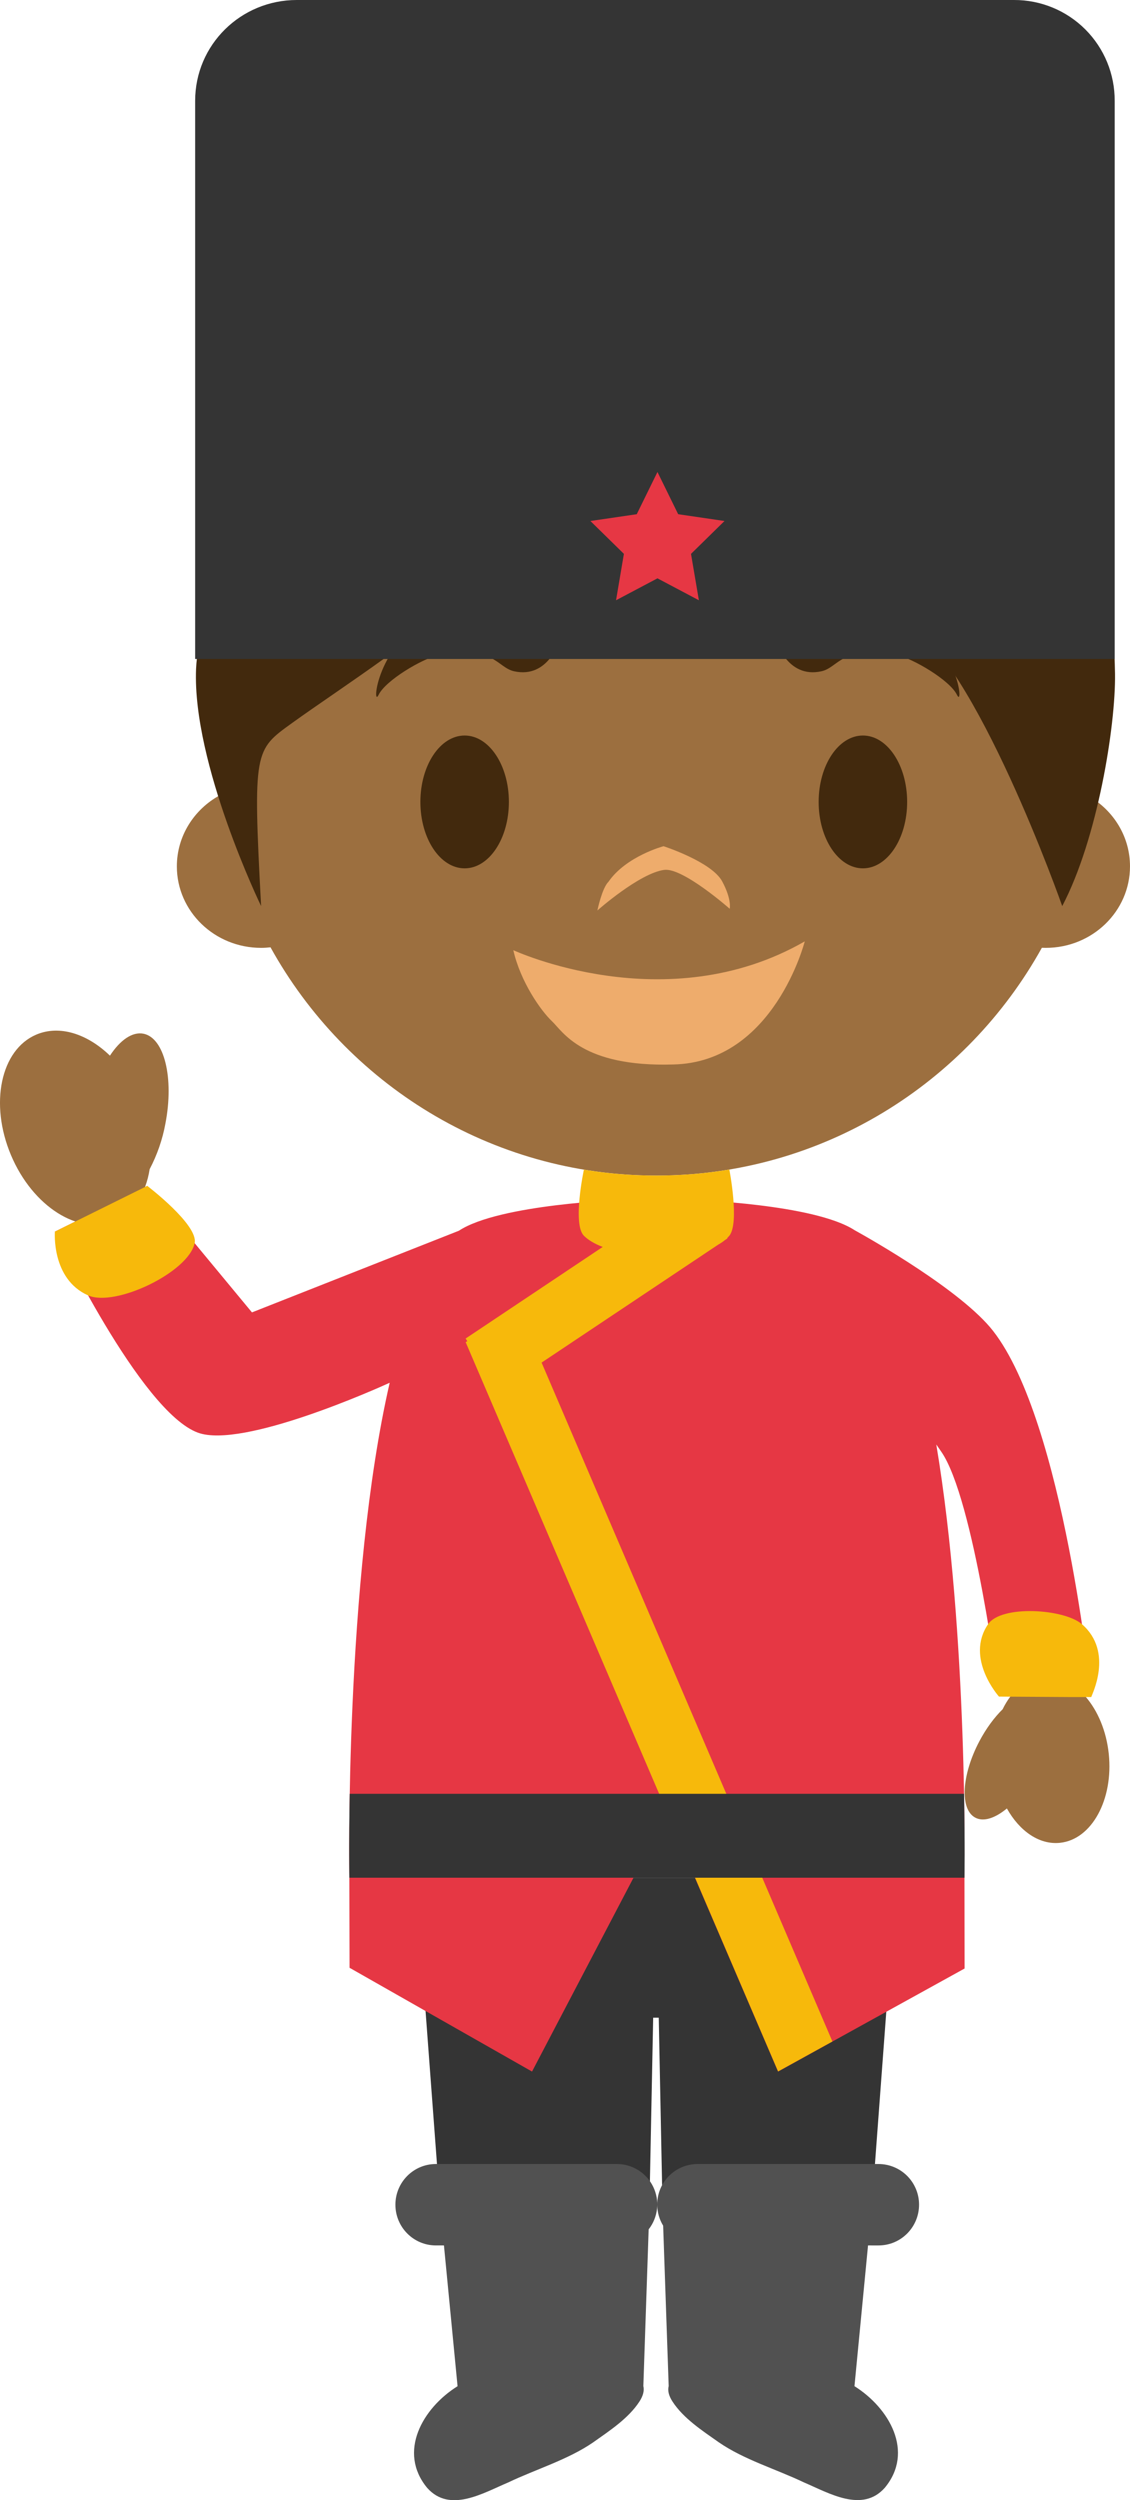 <svg version="1.1" xmlns="http://www.w3.org/2000/svg" xmlns:xlink="http://www.w3.org/1999/xlink" width="51.072" height="112.939" viewBox="0,0,51.072,112.939"><g transform="translate(-214,-123.775)"><g data-paper-data="{&quot;isPaintingLayer&quot;:true}" fill-rule="evenodd" stroke="none" stroke-width="1" stroke-linecap="butt" stroke-linejoin="miter" stroke-miterlimit="10" stroke-dasharray="" stroke-dashoffset="0" style="mix-blend-mode: normal"><path d="M263.382,159.846c1.018,0.661 1.69,1.786 1.69,3.064c0,2.034 -1.706,3.682 -3.806,3.682c-0.06,0 -0.117,-0.002 -0.177,-0.004c-3.406,6.138 -9.934,10.291 -17.426,10.291c-7.501,0 -14.032,-4.161 -17.437,-10.312c-0.141,0.016 -0.283,0.025 -0.424,0.025c-2.105,0 -3.809,-1.648 -3.809,-3.682c0,-1.372 0.779,-2.572 1.929,-3.204c-0.134,-0.941 -0.202,-1.898 -0.202,-2.875c0,-11.071 8.929,-20.047 19.943,-20.047c11.013,0 19.941,8.976 19.941,20.047c0.001,1.009 -0.074,2.017 -0.223,3.015" data-paper-data="{&quot;origPos&quot;:null}" fill="#9c6f3f"/><path d="M237.229,154.096c-0.772,-0.174 -0.908,-1.201 -3.386,-0.74c-0.779,0.18 -2.417,1.156 -2.732,1.808c-0.316,0.652 -0.088,-2.392 2.457,-3.522c1.835,-0.675 2.457,-0.642 3.977,-0.642c1.52,0 1.987,0.907 1.766,1.65c0,0 -0.503,1.803 -2.082,1.446zM251.134,154.096c0.772,-0.174 0.908,-1.201 3.386,-0.74c0.779,0.18 2.417,1.156 2.732,1.808c0.316,0.652 0.087,-2.392 -2.457,-3.522c-1.835,-0.675 -2.457,-0.642 -3.977,-0.642c-1.52,0 -1.987,0.907 -1.766,1.65c0,0 0.503,1.803 2.082,1.446z" data-paper-data="{&quot;origPos&quot;:null}" fill="#42290d"/><path d="M237,160c0,1.657 -0.895,3 -2,3c-1.105,0 -2,-1.343 -2,-3c0,-1.657 0.895,-3 2,-3c1.105,0 2,1.343 2,3M255,160c0,1.657 -0.895,3 -2,3c-1.105,0 -2,-1.343 -2,-3c0,-1.657 0.895,-3 2,-3c1.105,0 2,1.343 2,3" data-paper-data="{&quot;origPos&quot;:null}" fill="#42290d"/><path d="M244.02,163.069c-1.125,0.153 -3.02,1.834 -3.02,1.834c0,0 0.207,-1.009 0.503,-1.299c0.8,-1.156 2.487,-1.604 2.487,-1.604c0,0 2.173,0.703 2.65,1.588c0.443,0.824 0.34,1.238 0.34,1.238c0,0 -2.121,-1.871 -2.96,-1.756z" fill="#eeac6c"/><path d="M237.2,166.696c0,0 6.897,3.208 13.172,-0.397c0,0 -1.39,5.47 -5.95,5.561c-4.115,0.122 -4.984,-1.492 -5.477,-1.956c-0.492,-0.463 -1.42,-1.772 -1.745,-3.208" fill="#eeac6c"/><path d="M264.395,154.219c0.031,2.354 -0.791,7.45 -2.386,10.486c0,0 -3.923,-11.16 -7.153,-12.926c-3.948,-2.16 -14.36,0.953 -17.89,-1.847c-0.585,-0.464 -0.52,-1.518 -0.52,-1.518c0,0 -0.674,1.341 -1,1.715c-1.71,1.957 -6.145,4.79 -8.25,6.31c-1.691,1.221 -1.77,1.209 -1.395,8.266c0,0 -3.112,-6.422 -2.94,-10.706c0.05,-1.236 0.647,-3.975 1.617,-6.76c3.506,-7.08 10.78,-11.943 19.183,-11.943c9.654,0 17.816,6.417 20.497,15.239c0.134,1.224 0.214,2.453 0.237,3.684" data-paper-data="{&quot;origPos&quot;:null}" fill="#42290d"/><path d="M222.82,153.543v-25.212c0,-2.536 2.065,-4.556 4.593,-4.556h32.414c1.21,-0.005 2.371,0.474 3.226,1.329c0.855,0.856 1.333,2.017 1.327,3.227v25.212z" fill="#343434"/><path d="M243.715,145.096l0.936,1.907l2.094,0.307l-1.514,1.485l0.356,2.095l-1.872,-0.99l-1.872,0.99l0.355,-2.096l-1.514,-1.484l2.095,-0.307z" fill="#e63744"/><path d="M233.887,223.366l-1.103,-14.768h21.724l-1.1,14.768h-9.466l-0.169,-8.447h-0.252l-0.168,8.447z" fill="#343434"/><path d="M243.317,224.481l-0.24,7.075c0.052,0.222 -0.018,0.455 -0.172,0.695c-0.497,0.769 -1.365,1.333 -2.099,1.853c-1.14,0.783 -2.577,1.208 -3.84,1.81c-1.14,0.481 -2.638,1.392 -3.658,0.245c-1.346,-1.625 -0.204,-3.611 1.372,-4.594l-0.615,-6.359h-0.364c-1.011,0 -1.83,-0.823 -1.83,-1.84c0,-1.016 0.819,-1.838 1.83,-1.838h8.176c0.699,-0.001 1.337,0.397 1.644,1.025c0.306,0.628 0.227,1.376 -0.204,1.927z" fill="#515151"/><path d="M253.232,225.206l-0.613,6.358c1.572,0.985 2.718,2.965 1.37,4.59c-1.019,1.145 -2.518,0.24 -3.658,-0.245c-1.261,-0.602 -2.7,-1.023 -3.84,-1.807c-0.734,-0.518 -1.602,-1.078 -2.099,-1.848c-0.154,-0.238 -0.227,-0.473 -0.17,-0.696l-0.25,-7.245c-0.171,-0.28 -0.268,-0.605 -0.268,-0.955c0,-1.017 0.82,-1.83 1.83,-1.83h8.174c0.486,0.001 0.952,0.195 1.296,0.54c0.343,0.345 0.535,0.812 0.534,1.298c0,1.016 -0.819,1.84 -1.83,1.84z" fill="#515151"/><path d="M259.15,200.396c0,0 -1.129,-8.94 -2.616,-11.056l-0.217,-0.314c1.45,8.653 1.273,19.533 1.273,19.533l0.006,4.138l-8.43,4.655l-5.008,-11.668l-6.112,11.668l-8.247,-4.688l-0.01,-4.103c0,0 -0.221,-13.44 1.824,-22.324c-0.514,0.234 -6.645,2.994 -8.665,2.256c-2.613,-0.951 -6.467,-9.083 -6.467,-9.083l4.175,-2.064l4.732,5.713l9.352,-3.689c1.821,-1.198 7.35,-1.394 7.35,-1.394l1.533,0.048h0.131l1.535,-0.048c0,0 5.506,0.179 7.339,1.371c0.74,0.41 4.844,2.734 6.26,4.554c3.207,4.115 4.435,16.5 4.435,16.5l-4.173,-0.005" fill="#e63744"/><path d="M215.639,170.511c1.05,-0.447 2.306,-0.038 3.33,0.95c0.46,-0.701 1.006,-1.088 1.512,-0.992c0.948,0.186 1.393,2.005 0.994,4.067c-0.132,0.716 -0.372,1.408 -0.711,2.053c-0.17,1.092 -0.718,1.966 -1.581,2.332c-1.608,0.686 -3.707,-0.642 -4.686,-2.965c-0.98,-2.323 -0.466,-4.761 1.142,-5.445M264.112,202.996c-0.218,-2.07 -1.558,-3.624 -2.99,-3.471c-0.772,0.082 -1.409,0.64 -1.806,1.46c-0.377,0.37 -0.745,0.865 -1.053,1.448c-0.807,1.531 -0.89,3.074 -0.185,3.448c0.375,0.203 0.899,0.025 1.43,-0.414c0.571,1.023 1.466,1.652 2.402,1.552c1.433,-0.15 2.419,-1.955 2.202,-4.023" data-paper-data="{&quot;origPos&quot;:null}" fill="#9c6f3f"/><path d="M251.622,215.993l-2.455,1.354l-14.121,-32.944l0.075,-0.043l-0.077,-0.12l6.196,-4.138c-0.357,-0.136 -0.65,-0.307 -0.85,-0.506c-0.525,-0.526 0,-2.986 0,-2.986c1.065,0.178 2.159,0.268 3.271,0.268c1.126,0 2.228,-0.092 3.303,-0.272c0,0 0.468,2.407 0,2.99c-0.031,0.034 -0.062,0.069 -0.097,0.105l0.01,0.016l-0.116,0.078c-0.091,0.075 -0.189,0.141 -0.293,0.198l-7.99,5.334z" fill="#f7b90b"/><path d="M257.571,204.805c0.045,2.298 0.02,3.79 0.02,3.79h-27.802c0,0 -0.025,-1.492 0.017,-3.79h27.766" fill="#343434"/><path d="M217.98,182.29c-1.67,-0.743 -1.499,-2.88 -1.499,-2.88l4.175,-2.066c0,0 2.317,1.764 2.142,2.586c-0.28,1.318 -3.592,2.904 -4.817,2.36M262.898,197.142c1.466,1.267 0.42,3.236 0.424,3.293h-0.915l-3.257,-0.021c0,0 -1.548,-1.73 -0.491,-3.272c0.599,-0.878 3.436,-0.694 4.239,0" fill="#f7b90b"/></g></g></svg>